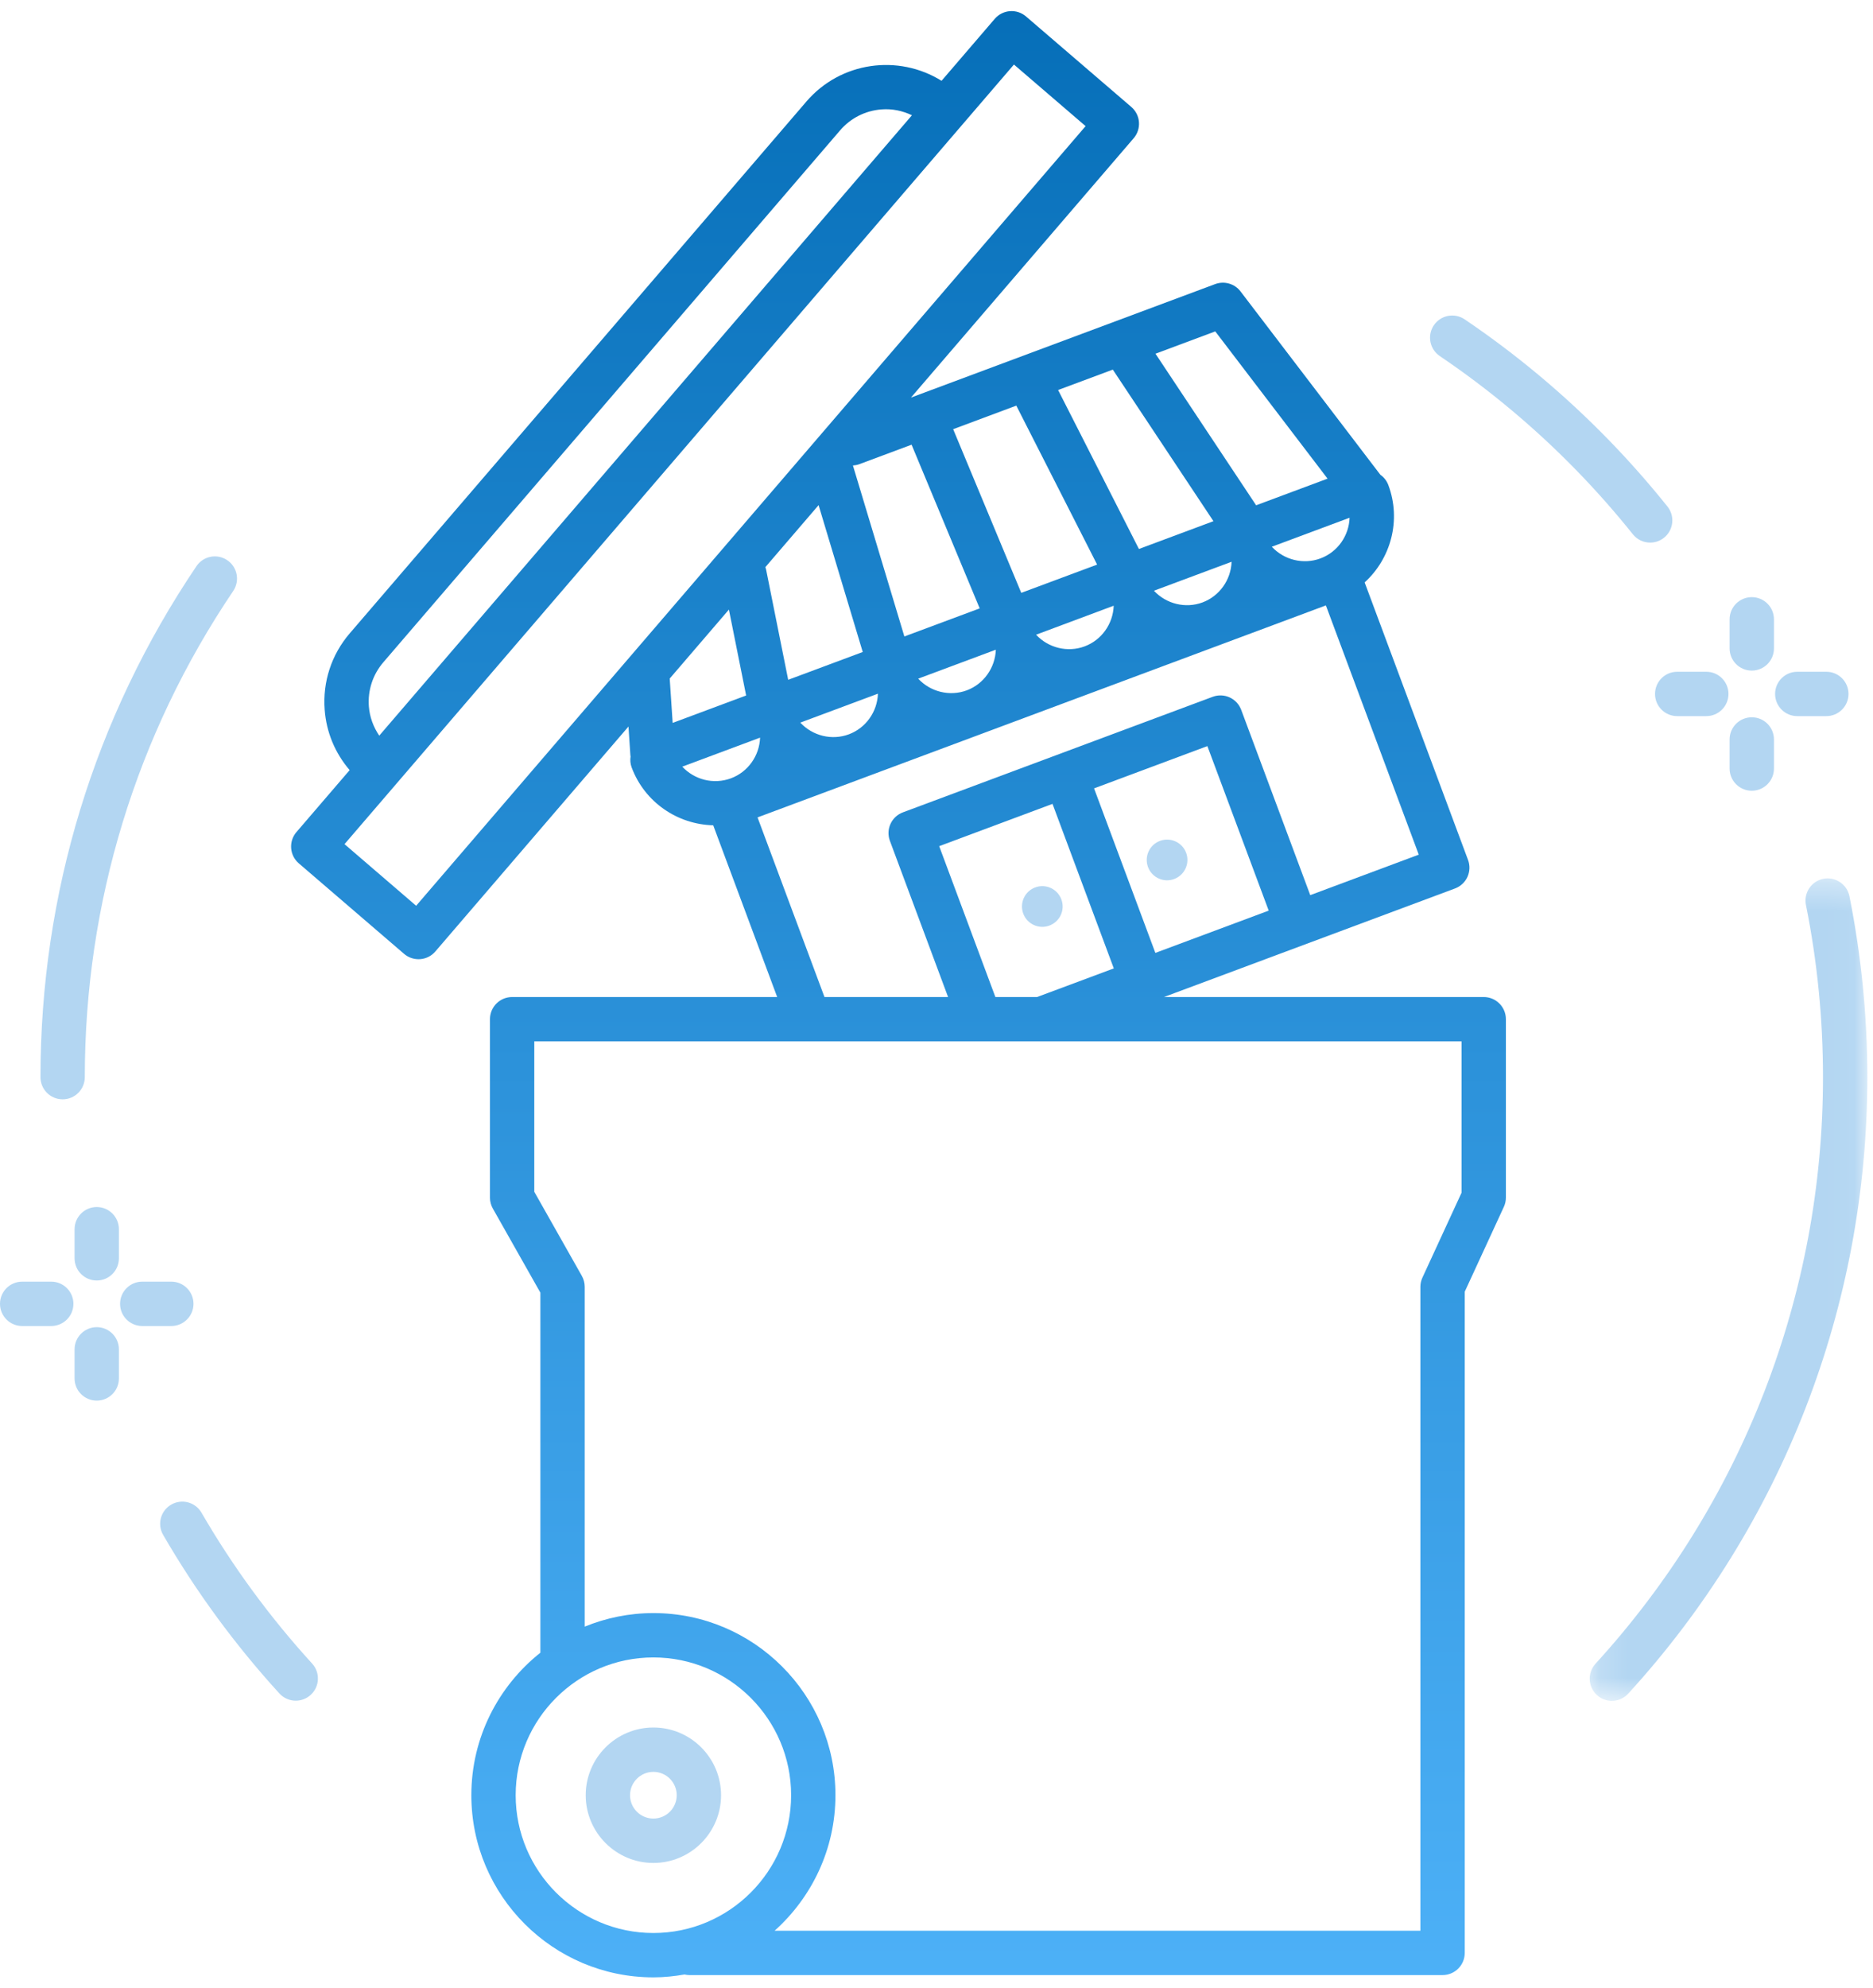 <svg xmlns="http://www.w3.org/2000/svg" xmlns:xlink="http://www.w3.org/1999/xlink" width="66" height="70" viewBox="0 0 66 70">
  <defs>
    <polygon id="icon-no-branch-a" points=".171 .35 9.954 .35 9.954 29.315 .171 29.315"/>
    <linearGradient id="icon-no-branch-c" x1="50%" x2="50%" y1="-5.728%" y2="113.258%">
      <stop offset="0%" stop-color="#026BB5"/>
      <stop offset="100%" stop-color="#56B9FF"/>
    </linearGradient>
  </defs>
  <g fill="none" fill-rule="evenodd">
    <path fill="#B3D6F2" d="M2.207 38.716C2.639 38.716 2.988 38.366 2.988 37.935 2.988 31.798 4.797 25.877 8.218 20.813 8.459 20.455 8.366 19.97 8.008 19.729 7.65 19.487 7.165 19.581 6.923 19.939 3.327 25.262 1.426 31.485 1.426 37.935 1.426 38.366 1.776 38.716 2.207 38.716M7.1 53.273C6.884 52.9 6.406 52.773 6.033 52.989 5.659 53.205 5.532 53.683 5.749 54.056 6.906 56.053 8.284 57.931 9.845 59.64 9.999 59.808 10.21 59.894 10.422 59.894 10.61 59.894 10.799 59.826 10.948 59.69 11.267 59.399 11.289 58.905 10.998 58.586 9.513 56.96 8.201 55.172 7.1 53.273"/>
    <g transform="translate(55.846 30.585)">
      <mask id="icon-no-branch-b" fill="#fff">
        <use xlink:href="#icon-no-branch-a"/>
      </mask>
      <path fill="#B3D6F2" d="M9.323,0.976 C9.237,0.553 8.824,0.282 8.404,0.364 C7.98,0.449 7.706,0.861 7.791,1.284 C8.19,3.268 8.392,5.309 8.392,7.35 C8.392,15.017 5.545,22.353 0.376,28.007 C0.085,28.326 0.107,28.82 0.425,29.111 C0.575,29.248 0.764,29.315 0.952,29.315 C1.163,29.315 1.375,29.23 1.529,29.061 C6.962,23.118 9.954,15.408 9.954,7.35 C9.954,5.206 9.741,3.061 9.323,0.976" mask="url(#icon-no-branch-b)"/>
    </g>
    <path fill="#B3D6F2" d="M58.148 19.109C58.319 19.109 58.492 19.053 58.636 18.938 58.973 18.668 59.027 18.177 58.758 17.84 58.106 17.025 57.408 16.235 56.681 15.488 55.142 13.907 53.436 12.48 51.61 11.246 51.251 11.004 50.767 11.099 50.525 11.455 50.284 11.813 50.378 12.299 50.735 12.54 52.473 13.714 54.097 15.073 55.562 16.578 56.253 17.288 56.918 18.041 57.538 18.816 57.692 19.009 57.919 19.109 58.148 19.109M61.729 27.848C62.16 27.848 62.51 27.498 62.51 27.067L62.51 26.042C62.51 25.61 62.16 25.261 61.729 25.261 61.297 25.261 60.947 25.61 60.947 26.042L60.947 27.067C60.947 27.498 61.297 27.848 61.729 27.848M61.729 23.617C62.16 23.617 62.51 23.267 62.51 22.836L62.51 21.811C62.51 21.38 62.16 21.03 61.729 21.03 61.297 21.03 60.947 21.38 60.947 21.811L60.947 22.836C60.947 23.267 61.297 23.617 61.729 23.617M58.319 24.439C58.319 24.87 58.669 25.22 59.1 25.22L60.126 25.22C60.557 25.22 60.907 24.87 60.907 24.439 60.907 24.008 60.557 23.658 60.126 23.658L59.1 23.658C58.669 23.658 58.319 24.008 58.319 24.439M63.331 25.22L64.356 25.22C64.787 25.22 65.137 24.87 65.137 24.439 65.137 24.008 64.787 23.658 64.356 23.658L63.331 23.658C62.9 23.658 62.55 24.008 62.55 24.439 62.55 24.87 62.9 25.22 63.331 25.22M3.409 46.74C2.978 46.74 2.628 47.09 2.628 47.521L2.628 48.546C2.628 48.977 2.978 49.327 3.409 49.327 3.84 49.327 4.19 48.977 4.19 48.546L4.19 47.521C4.19 47.09 3.84 46.74 3.409 46.74M3.409 42.509C2.978 42.509 2.628 42.859 2.628 43.29L2.628 44.315C2.628 44.747 2.978 45.096 3.409 45.096 3.84 45.096 4.19 44.747 4.19 44.315L4.19 43.29C4.19 42.859 3.84 42.509 3.409 42.509M1.806 45.137L.781 45.137C.35 45.137 0 45.487 0 45.918 0 46.349.35 46.699.781 46.699L1.806 46.699C2.237 46.699 2.587 46.349 2.587 45.918 2.587 45.487 2.237 45.137 1.806 45.137M6.818 45.918C6.818 45.487 6.468 45.137 6.037 45.137L5.012 45.137C4.581 45.137 4.231 45.487 4.231 45.918 4.231 46.349 4.581 46.699 5.012 46.699L6.037 46.699C6.468 46.699 6.818 46.349 6.818 45.918M36.979 32.596C37.35 32.458 37.539 32.046 37.4 31.675 37.262 31.303 36.849 31.115 36.478 31.253 36.107 31.391 35.919 31.804 36.057 32.175 36.195 32.546 36.608 32.735 36.979 32.596M40.875 29.614C40.504 29.752 40.315 30.165 40.453 30.536 40.592 30.907 41.005 31.096 41.375 30.957 41.746 30.819 41.935 30.406 41.797 30.035 41.659 29.664 41.246 29.476 40.875 29.614M23.024 64.046C22.57 64.046 22.201 63.677 22.201 63.224 22.201 62.77 22.57 62.401 23.024 62.401 23.477 62.401 23.846 62.77 23.846 63.224 23.846 63.677 23.477 64.046 23.024 64.046M23.024 60.839C21.709 60.839 20.639 61.908 20.639 63.224 20.639 64.538 21.709 65.609 23.024 65.609 24.339 65.609 25.408 64.538 25.408 63.224 25.408 61.908 24.339 60.839 23.024 60.839"/>
    <path fill="url(#icon-no-branch-c)" d="M51.501,42.006 L50.124,44.992 C50.076,45.094 50.051,45.206 50.051,45.319 L50.051,67.996 L27.296,67.996 C28.607,66.82 29.439,65.119 29.439,63.223 C29.439,59.686 26.561,56.809 23.024,56.809 C22.168,56.809 21.352,56.981 20.604,57.286 L20.604,45.319 C20.604,45.185 20.569,45.052 20.503,44.935 L18.827,41.972 L18.827,36.675 L51.501,36.675 L51.501,42.006 Z M18.171,63.223 C18.171,60.548 20.348,58.371 23.024,58.371 C25.7,58.371 27.877,60.548 27.877,63.223 C27.877,65.899 25.7,68.076 23.024,68.076 C20.348,68.076 18.171,65.899 18.171,63.223 Z M26.694,28.787 L46.721,21.321 L49.994,30.099 L46.17,31.525 L43.737,24.999 C43.664,24.805 43.518,24.647 43.329,24.561 C43.141,24.475 42.926,24.468 42.732,24.54 L31.817,28.609 C31.413,28.759 31.207,29.209 31.358,29.613 L33.408,35.113 L29.053,35.113 L26.694,28.787 Z M24.042,27 L26.783,25.978 C26.761,26.616 26.357,27.187 25.758,27.41 C25.138,27.64 24.466,27.456 24.042,27 Z M25.685,21.468 L26.292,24.494 L23.703,25.459 L23.599,23.897 L25.685,21.468 Z M14.664,31.899 L12.14,29.729 L35.729,2.273 L38.254,4.442 L14.664,31.899 Z M12.998,24.88 C12.955,24.31 13.136,23.757 13.509,23.323 L29.602,4.592 C29.975,4.158 30.494,3.896 31.064,3.853 C31.437,3.823 31.803,3.901 32.135,4.059 L13.364,25.908 C13.158,25.604 13.027,25.255 12.998,24.88 Z M42.823,11.671 L46.78,16.857 L44.263,17.795 L40.716,12.457 L42.823,11.671 Z M30.936,24.43 C30.914,25.067 30.511,25.638 29.912,25.861 C29.314,26.084 28.635,25.917 28.201,25.449 L30.936,24.43 Z M43.398,19.784 C43.376,20.422 42.972,20.992 42.374,21.216 C41.775,21.438 41.096,21.271 40.662,20.804 L43.398,19.784 Z M39.244,21.332 C39.222,21.97 38.819,22.541 38.219,22.764 C37.62,22.987 36.942,22.82 36.509,22.353 L39.244,21.332 Z M35.091,22.881 C35.068,23.518 34.665,24.09 34.066,24.313 C33.466,24.535 32.788,24.368 32.355,23.901 L35.091,22.881 Z M47.556,18.234 C47.535,18.857 47.147,19.436 46.528,19.667 C45.929,19.889 45.25,19.723 44.816,19.255 L47.556,18.234 Z M39.213,13.017 L42.759,18.355 L40.133,19.334 L37.285,13.735 L39.213,13.017 Z M35.812,14.285 L38.66,19.884 L35.987,20.879 L33.587,15.115 L35.812,14.285 Z M32.122,15.661 L34.522,21.426 L31.868,22.415 L30.055,16.393 C30.129,16.388 30.203,16.376 30.276,16.349 L32.122,15.661 Z M26.996,20.062 C26.99,20.031 26.978,20.003 26.969,19.974 L28.845,17.79 L30.401,22.962 L27.774,23.941 L26.996,20.062 Z M40.712,33.559 L38.552,27.765 L42.545,26.276 L44.706,32.07 L40.712,33.559 Z M35.075,35.113 L33.095,29.8 L37.088,28.311 L39.248,34.105 L36.92,34.973 L36.543,35.113 L35.075,35.113 Z M52.283,35.113 L41.015,35.113 L51.271,31.29 C51.465,31.217 51.623,31.071 51.709,30.883 C51.795,30.694 51.803,30.479 51.73,30.285 L48.087,20.511 C49.01,19.671 49.384,18.323 48.922,17.084 C48.865,16.93 48.764,16.806 48.639,16.718 L43.714,10.264 C43.506,9.99 43.141,9.886 42.82,10.005 L32.1,14.002 L39.948,4.868 C40.083,4.711 40.15,4.506 40.134,4.299 C40.119,4.093 40.021,3.901 39.864,3.766 L36.155,0.58 C35.827,0.298 35.335,0.336 35.053,0.663 L33.178,2.846 C31.654,1.898 29.622,2.172 28.417,3.574 L12.324,22.305 C11.68,23.055 11.366,24.012 11.441,24.998 C11.5,25.793 11.811,26.528 12.321,27.122 L10.446,29.304 C10.165,29.631 10.202,30.124 10.529,30.405 L14.238,33.592 C14.381,33.715 14.561,33.781 14.748,33.781 C14.767,33.781 14.787,33.781 14.807,33.779 C15.013,33.764 15.205,33.667 15.34,33.509 L22.146,25.587 L22.214,26.609 C22.215,26.62 22.219,26.629 22.22,26.639 C22.201,26.765 22.21,26.897 22.257,27.025 C22.719,28.263 23.883,29.035 25.132,29.065 L27.386,35.113 L18.046,35.113 C17.615,35.113 17.265,35.463 17.265,35.894 L17.265,42.178 C17.265,42.312 17.3,42.445 17.366,42.562 L19.042,45.525 L19.042,58.204 C17.562,59.38 16.609,61.191 16.609,63.223 C16.609,66.761 19.486,69.638 23.024,69.638 C23.399,69.638 23.764,69.599 24.121,69.537 C24.176,69.55 24.234,69.558 24.293,69.558 L50.832,69.558 C51.264,69.558 51.614,69.208 51.614,68.777 L51.614,45.491 L52.991,42.505 C53.039,42.403 53.064,42.291 53.064,42.178 L53.064,35.894 C53.064,35.463 52.714,35.113 52.283,35.113 Z"/>
  </g>
</svg>
